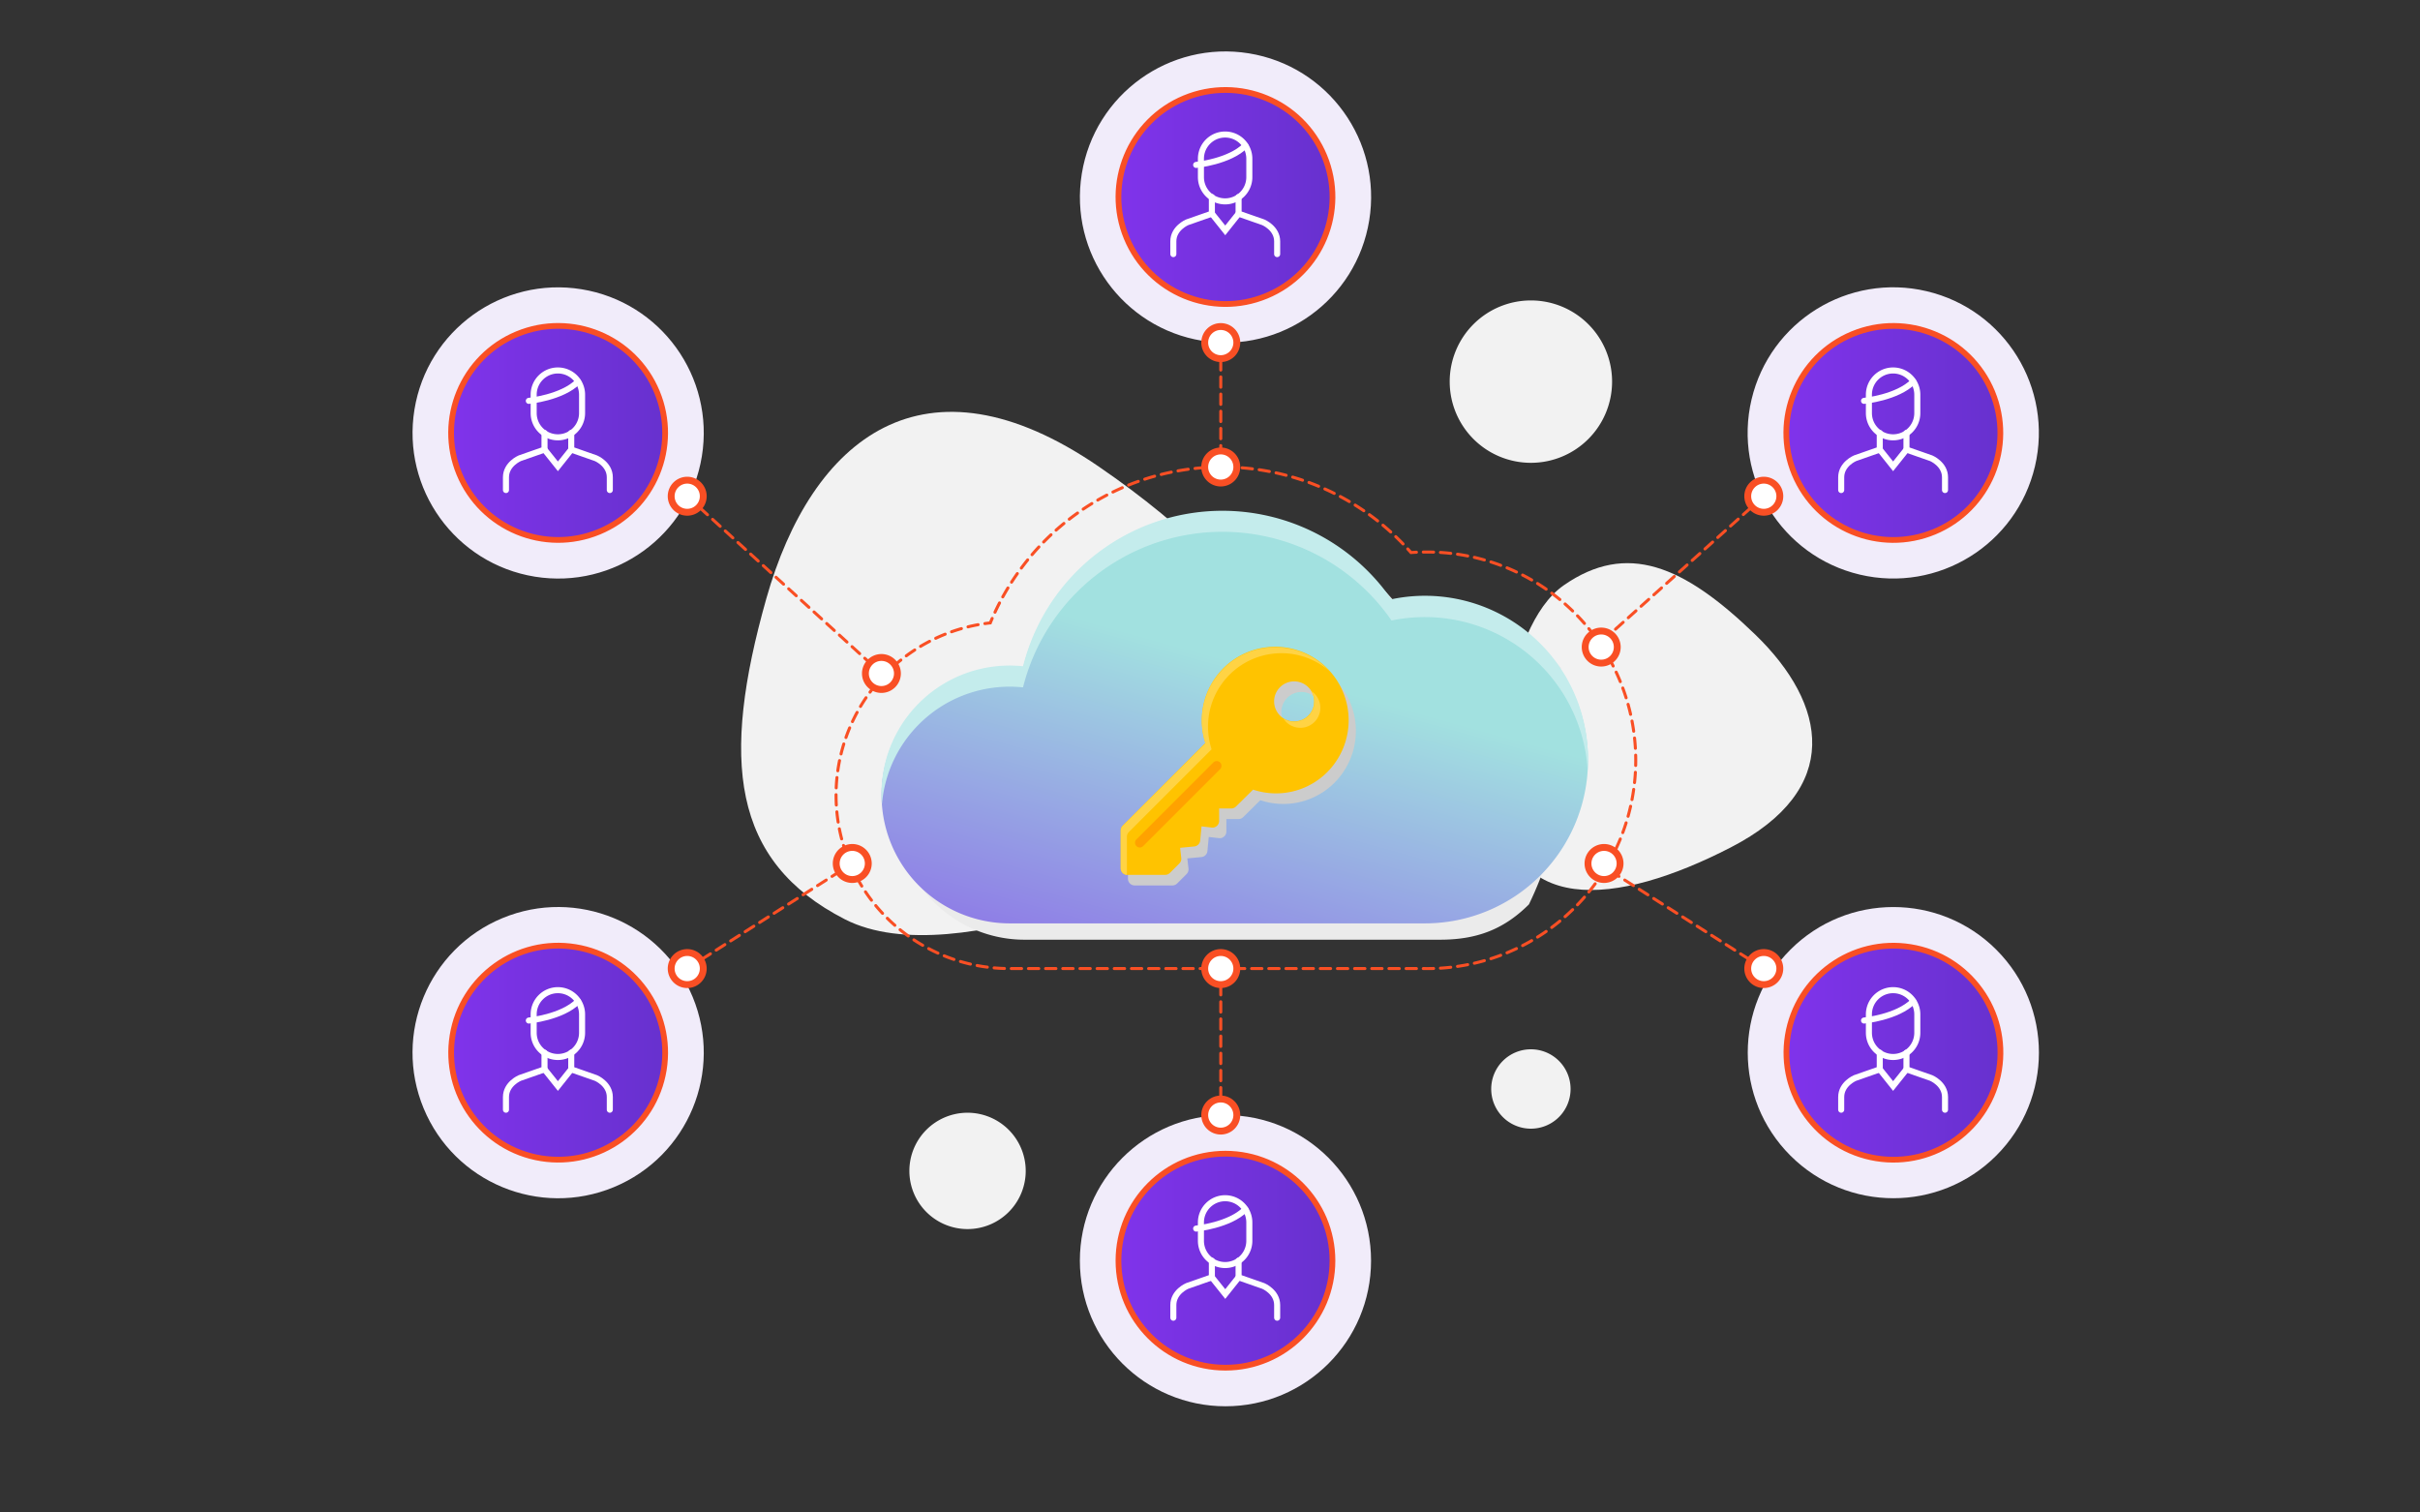 <svg xmlns="http://www.w3.org/2000/svg" xmlns:xlink="http://www.w3.org/1999/xlink" viewBox="0 0 800 500"><rect x="0" y="0" width="800" height="500" fill="#333333" stroke="none"/><defs><linearGradient id="a" x1="368.78" y1="400.4" x2="418.25" y2="221.45" gradientUnits="userSpaceOnUse"><stop offset="0" stop-color="#8033eb"/><stop offset="1" stop-color="#a2e1e0"/></linearGradient><linearGradient id="b" x1="369.75" y1="65.12" x2="440.48" y2="65.12" gradientTransform="translate(55.76 -150.07) rotate(22.5)" gradientUnits="userSpaceOnUse"><stop offset="0" stop-color="#8033eb"/><stop offset="1" stop-color="#6731ce"/></linearGradient><linearGradient id="c" x1="149.14" y1="143.12" x2="219.87" y2="143.12" gradientTransform="translate(68.82 -59.71) rotate(22.5)" xlink:href="#b"/><linearGradient id="d" x1="149.14" y1="347.98" x2="219.87" y2="347.98" gradientTransform="translate(498.44 110.11) rotate(80.78)" xlink:href="#b"/><linearGradient id="e" x1="590.53" y1="143.12" x2="661.27" y2="143.12" gradientTransform="translate(102.42 -228.63) rotate(22.5)" xlink:href="#b"/><linearGradient id="f" x1="590.53" y1="347.98" x2="661.27" y2="347.98" gradientTransform="translate(869.13 -325.58) rotate(80.78)" xlink:href="#b"/><linearGradient id="g" x1="369.75" y1="416.76" x2="440.48" y2="416.76" gradientTransform="matrix(1, 0, 0, 1, 0, 0)" xlink:href="#b"/></defs><title>Artboard 2 copy 11</title><g style="isolation:isolate"><path d="M394.41,283.25S316.86,323.11,279.3,303.9s-41-52.78-26-105.92,52.25-83.33,110-43.69S458,245.59,394.41,283.25Z" style="fill:#f2f2f2"/><path d="M495.28,260s1-52.2,21.75-66.57,39.46-6.64,63.22,16.35,29.13,51.17-8.14,70.38S497.11,304.2,495.28,260Z" style="fill:#f2f2f2"/><line x1="403.56" y1="113.25" x2="403.56" y2="154.39" style="fill:none;stroke:#f94f24;stroke-linecap:round;stroke-miterlimit:10;stroke-dasharray:3.405,2.27"/><line x1="403.56" y1="325.49" x2="403.56" y2="366.62" style="fill:none;stroke:#f94f24;stroke-linecap:round;stroke-miterlimit:10;stroke-dasharray:3.405,2.27"/><line x1="227.18" y1="320.19" x2="281.73" y2="285.46" style="fill:none;stroke:#f94f24;stroke-linecap:round;stroke-miterlimit:10;stroke-dasharray:3.405,2.27"/><line x1="227.18" y1="164.04" x2="291.38" y2="222.64" style="fill:none;stroke:#f94f24;stroke-linecap:round;stroke-miterlimit:10;stroke-dasharray:3.405,2.27"/><line x1="583.06" y1="320.19" x2="528.51" y2="285.46" style="fill:none;stroke:#f94f24;stroke-linecap:round;stroke-miterlimit:10;stroke-dasharray:3.405,2.27"/><line x1="583.06" y1="164.04" x2="528.77" y2="212.73" style="fill:none;stroke:#f94f24;stroke-linecap:round;stroke-miterlimit:10;stroke-dasharray:3.405,2.27"/><path d="M532.92,126.15a26.84,26.84,0,1,1-26.84-26.83A26.83,26.83,0,0,1,532.92,126.15Z" style="fill:#f2f2f2"/><path d="M519.2,360a13.12,13.12,0,1,1-13.12-13.12A13.11,13.11,0,0,1,519.2,360Z" style="fill:#f2f2f2"/><path d="M339.08,387.08a19.23,19.23,0,1,1-19.23-19.23A19.24,19.24,0,0,1,339.08,387.08Z" style="fill:#f2f2f2"/><path d="M515.83,266.05c2.17-12.9,6.07-30-1.12-41.93a2.1,2.1,0,0,1,1.57-3.17A53.94,53.94,0,0,0,464.9,204a67.95,67.95,0,0,0-121.76,22.15,40.73,40.73,0,0,0-4.44-.24,42.37,42.37,0,1,0,0,84.74H476c11.62,0,20.82-3.07,29.44-11.69A120,120,0,0,0,515.83,266.05Z" style="fill:#ebebeb;mix-blend-mode:multiply"/><path d="M471.06,197.45A54.24,54.24,0,0,0,460,198.6a67.95,67.95,0,0,0-121.76,22.14,43.41,43.41,0,0,0-4.44-.23,42.37,42.37,0,0,0,0,84.74H471.06a53.9,53.9,0,1,0,0-107.8Z" style="fill:url(#a)"/><path d="M404.11,154.39a82.06,82.06,0,0,0-51.4,17.85,83.62,83.62,0,0,0-25.34,33.68,57.31,57.31,0,0,0,6.38,114.27H471.06a68.85,68.85,0,1,0,0-137.69c-1.54,0-3.08.05-4.62.16a83,83,0,0,0-62.33-28.27Z" style="fill:none;stroke:#f94f24;stroke-linecap:round;stroke-miterlimit:10;stroke-dasharray:3.405,2.27"/><path d="M333.75,227a43.41,43.41,0,0,1,4.44.23A67.95,67.95,0,0,1,460,205.12,55,55,0,0,1,471.06,204a53.89,53.89,0,0,1,53.77,50.38c.08-1.17.13-2.34.13-3.53a53.89,53.89,0,0,0-65-52.74,67.95,67.95,0,0,0-121.76,22.14,43.41,43.41,0,0,0-4.44-.23,42.37,42.37,0,0,0-42.37,42.37c0,1.18.06,2.36.16,3.52A42.36,42.36,0,0,1,333.75,227Z" style="fill:#c4ecec"/><g style="mix-blend-mode:multiply"><path d="M441.14,224.45a24.27,24.27,0,0,0-40.26,24.65l-27.35,27.35a2.17,2.17,0,0,0-.65,1.56V290.5a2.21,2.21,0,0,0,2.21,2.21h12.49a2.23,2.23,0,0,0,1.56-.65l3.12-3.12a2.2,2.2,0,0,0,.63-1.82l-.39-3.35,4.65-.44a2.2,2.2,0,0,0,2-2l.44-4.65,3.36.39a2.14,2.14,0,0,0,1.72-.54,2.21,2.21,0,0,0,.74-1.65v-4.11h4a2.25,2.25,0,0,0,1.57-.65l5.66-5.59a23.9,23.9,0,0,0,24.48-5.74A24.32,24.32,0,0,0,441.14,224.45Zm-6.25,15.61a6.62,6.62,0,1,1,0-9.36A6.63,6.63,0,0,1,434.89,240.06Z" style="fill:#ccc"/></g><path d="M438.75,220.94a24.27,24.27,0,0,0-40.26,24.65l-27.35,27.35a2.25,2.25,0,0,0-.65,1.56V287a2.21,2.21,0,0,0,2.21,2.21h12.49a2.17,2.17,0,0,0,1.56-.65l3.12-3.12a2.19,2.19,0,0,0,.63-1.82l-.38-3.35,4.64-.44a2.19,2.19,0,0,0,2-2l.44-4.65,3.36.39a2.14,2.14,0,0,0,1.72-.54,2.21,2.21,0,0,0,.74-1.65v-4.11h4a2.2,2.2,0,0,0,1.56-.65l5.66-5.58a23.92,23.92,0,0,0,24.48-5.75A24.32,24.32,0,0,0,438.75,220.94Zm-6.25,15.61a6.62,6.62,0,1,1,0-9.36A6.61,6.61,0,0,1,432.5,236.55Z" style="fill:#ffc300"/><path d="M434.54,238.67a6.64,6.64,0,0,0,0-9.37,6.38,6.38,0,0,0-1.13-.9,6.62,6.62,0,0,1-9.14,9.14,6.93,6.93,0,0,0,.91,1.13A6.63,6.63,0,0,0,434.54,238.67Z" style="fill:#ffd344"/><path d="M372.53,289.11V276.62a2.2,2.2,0,0,1,.64-1.56l27.36-27.36a24.27,24.27,0,0,1,39.21-25.63q-.48-.54-1-1a24.27,24.27,0,0,0-40.26,24.65L371.14,273a2.23,2.23,0,0,0-.65,1.56v12.49a2.2,2.2,0,0,0,2.05,2.19C372.54,289.21,372.53,289.16,372.53,289.11Z" style="fill:#ffd344"/><path d="M403.33,252.05a1.58,1.58,0,0,0-2.22,0l-25.43,25.43a1.58,1.58,0,0,0,0,2.22h0a1.56,1.56,0,0,0,2.22,0l25.43-25.42a1.58,1.58,0,0,0,0-2.23Z" style="fill:#ffa200"/><circle cx="405.11" cy="65.12" r="48.13" transform="translate(275.94 454.58) rotate(-80.78)" style="fill:#f1ecfa"/><circle cx="405.11" cy="65.12" r="35.37" transform="translate(5.92 159.99) rotate(-22.5)" style="stroke:#f94f24;stroke-linecap:round;stroke-miterlimit:10;stroke-width:1.899px;fill:url(#b)"/><path d="M413,58.57a8,8,0,0,1-8,8h0a8,8,0,0,1-8-8v-6.1a8,8,0,0,1,8-8h0a8,8,0,0,1,8,8Z" style="fill:none;stroke:#fff;stroke-linecap:round;stroke-miterlimit:10;stroke-width:2px"/><path d="M400.62,65.12v5.51l-8.17,2.86s-4.57,1.91-4.57,6.29V84" style="fill:none;stroke:#fff;stroke-linecap:round;stroke-linejoin:round;stroke-width:2px"/><path d="M409.45,65.12v5.51l8.17,2.86s4.58,1.91,4.58,6.29V84" style="fill:none;stroke:#fff;stroke-linecap:round;stroke-linejoin:round;stroke-width:2px"/><path d="M395.42,54.52s11-1.07,16.27-6.37" style="fill:none;stroke:#fff;stroke-linecap:round;stroke-miterlimit:10;stroke-width:2px"/><polyline points="400.62 70.63 405.04 76.16 409.45 70.63" style="fill:none;stroke:#fff;stroke-linecap:round;stroke-miterlimit:10;stroke-width:2px"/><circle cx="184.51" cy="143.12" r="48.13" transform="translate(13.68 302.32) rotate(-80.78)" style="fill:#f1ecfa"/><circle cx="184.51" cy="143.12" r="35.37" transform="translate(-40.73 81.5) rotate(-22.5)" style="stroke:#f94f24;stroke-linecap:round;stroke-miterlimit:10;stroke-width:1.899px;fill:url(#c)"/><path d="M192.42,136.57a8,8,0,0,1-8,8h0a8,8,0,0,1-8-8v-6.1a8,8,0,0,1,8-8h0a8,8,0,0,1,8,8Z" style="fill:none;stroke:#fff;stroke-linecap:round;stroke-miterlimit:10;stroke-width:2px"/><path d="M180,143.12v5.51l-8.17,2.86s-4.57,1.91-4.57,6.29V162" style="fill:none;stroke:#fff;stroke-linecap:round;stroke-linejoin:round;stroke-width:2px"/><path d="M188.84,143.12v5.51l8.17,2.86s4.58,1.91,4.58,6.29V162" style="fill:none;stroke:#fff;stroke-linecap:round;stroke-linejoin:round;stroke-width:2px"/><path d="M174.82,132.52s11-1.07,16.26-6.37" style="fill:none;stroke:#fff;stroke-linecap:round;stroke-miterlimit:10;stroke-width:2px"/><polyline points="180.01 148.63 184.43 154.16 188.84 148.63" style="fill:none;stroke:#fff;stroke-linecap:round;stroke-miterlimit:10;stroke-width:2px"/><circle cx="184.51" cy="347.98" r="48.13" transform="translate(-119.12 97.1) rotate(-22.5)" style="fill:#f1ecfa"/><circle cx="184.51" cy="347.98" r="35.37" transform="translate(-188.53 474.36) rotate(-80.78)" style="stroke:#f94f24;stroke-linecap:round;stroke-miterlimit:10;stroke-width:1.899px;fill:url(#d)"/><path d="M192.42,341.42a8,8,0,0,1-8,8h0a8,8,0,0,1-8-8v-6.09a8,8,0,0,1,8-8h0a8,8,0,0,1,8,8Z" style="fill:none;stroke:#fff;stroke-linecap:round;stroke-miterlimit:10;stroke-width:2px"/><path d="M180,348v5.51l-8.17,2.86s-4.57,1.9-4.57,6.29v4.19" style="fill:none;stroke:#fff;stroke-linecap:round;stroke-linejoin:round;stroke-width:2px"/><path d="M188.84,348v5.51l8.17,2.86s4.58,1.9,4.58,6.29v4.19" style="fill:none;stroke:#fff;stroke-linecap:round;stroke-linejoin:round;stroke-width:2px"/><path d="M174.82,337.37s11-1.06,16.26-6.36" style="fill:none;stroke:#fff;stroke-linecap:round;stroke-miterlimit:10;stroke-width:2px"/><polyline points="180.01 353.49 184.43 359.02 188.84 353.49" style="fill:none;stroke:#fff;stroke-linecap:round;stroke-miterlimit:10;stroke-width:2px"/><circle cx="625.9" cy="143.12" r="48.13" transform="translate(342.8 719.4) rotate(-76.72)" style="fill:#f1ecfa"/><circle cx="625.9" cy="143.12" r="35.37" transform="translate(-7.13 250.42) rotate(-22.5)" style="stroke:#f94f24;stroke-linecap:round;stroke-miterlimit:10;stroke-width:1.899px;fill:url(#e)"/><path d="M633.82,136.57a8,8,0,0,1-8,8h0a8,8,0,0,1-8-8v-6.1a8,8,0,0,1,8-8h0a8,8,0,0,1,8,8Z" style="fill:none;stroke:#fff;stroke-linecap:round;stroke-miterlimit:10;stroke-width:2px"/><path d="M621.41,143.12v5.51l-8.17,2.86s-4.58,1.91-4.58,6.29V162" style="fill:none;stroke:#fff;stroke-linecap:round;stroke-linejoin:round;stroke-width:2px"/><path d="M630.24,143.12v5.51l8.17,2.86s4.57,1.91,4.57,6.29V162" style="fill:none;stroke:#fff;stroke-linecap:round;stroke-linejoin:round;stroke-width:2px"/><path d="M616.21,132.52s11-1.07,16.26-6.37" style="fill:none;stroke:#fff;stroke-linecap:round;stroke-miterlimit:10;stroke-width:2px"/><polyline points="621.41 148.63 625.82 154.16 630.24 148.63" style="fill:none;stroke:#fff;stroke-linecap:round;stroke-miterlimit:10;stroke-width:2px"/><circle cx="625.9" cy="347.98" r="48.13" transform="translate(-62.74 544.5) rotate(-45)" style="fill:#f1ecfa"/><circle cx="625.9" cy="347.98" r="35.37" transform="translate(182.16 910.06) rotate(-80.78)" style="stroke:#f94f24;stroke-linecap:round;stroke-miterlimit:10;stroke-width:1.899px;fill:url(#f)"/><path d="M633.82,341.42a8,8,0,0,1-8,8h0a8,8,0,0,1-8-8v-6.09a8,8,0,0,1,8-8h0a8,8,0,0,1,8,8Z" style="fill:none;stroke:#fff;stroke-linecap:round;stroke-miterlimit:10;stroke-width:2px"/><path d="M621.41,348v5.51l-8.17,2.86s-4.58,1.9-4.58,6.29v4.19" style="fill:none;stroke:#fff;stroke-linecap:round;stroke-linejoin:round;stroke-width:2px"/><path d="M630.24,348v5.51l8.17,2.86s4.57,1.9,4.57,6.29v4.19" style="fill:none;stroke:#fff;stroke-linecap:round;stroke-linejoin:round;stroke-width:2px"/><path d="M616.21,337.37s11-1.06,16.26-6.36" style="fill:none;stroke:#fff;stroke-linecap:round;stroke-miterlimit:10;stroke-width:2px"/><polyline points="621.41 353.49 625.82 359.02 630.24 353.49" style="fill:none;stroke:#fff;stroke-linecap:round;stroke-miterlimit:10;stroke-width:2px"/><circle cx="405.11" cy="416.76" r="48.13" style="fill:#f1ecfa"/><circle cx="405.11" cy="416.76" r="35.37" style="stroke:#f94f24;stroke-linecap:round;stroke-miterlimit:10;stroke-width:1.899px;fill:url(#g)"/><path d="M413,410.2a8,8,0,0,1-8,8h0a8,8,0,0,1-8-8v-6.09a8,8,0,0,1,8-8h0a8,8,0,0,1,8,8Z" style="fill:none;stroke:#fff;stroke-linecap:round;stroke-miterlimit:10;stroke-width:2px"/><path d="M400.62,416.75v5.51l-8.17,2.86s-4.57,1.91-4.57,6.3v4.19" style="fill:none;stroke:#fff;stroke-linecap:round;stroke-linejoin:round;stroke-width:2px"/><path d="M409.45,416.75v5.51l8.17,2.86s4.58,1.91,4.58,6.3v4.19" style="fill:none;stroke:#fff;stroke-linecap:round;stroke-linejoin:round;stroke-width:2px"/><path d="M395.42,406.15s11-1.07,16.27-6.36" style="fill:none;stroke:#fff;stroke-linecap:round;stroke-miterlimit:10;stroke-width:2px"/><polyline points="400.62 422.26 405.04 427.79 409.45 422.26" style="fill:none;stroke:#fff;stroke-linecap:round;stroke-miterlimit:10;stroke-width:2px"/><path d="M403.56,118.55a5.3,5.3,0,1,0-5.3-5.3A5.29,5.29,0,0,0,403.56,118.55Z" style="fill:#fff;stroke:#f94f24;stroke-linecap:round;stroke-miterlimit:10;stroke-width:2.27px"/><path d="M403.56,159.68a5.3,5.3,0,1,0-5.3-5.29A5.29,5.29,0,0,0,403.56,159.68Z" style="fill:#fff;stroke:#f94f24;stroke-linecap:round;stroke-miterlimit:10;stroke-width:2.27px"/><path d="M227.18,169.34a5.3,5.3,0,1,0-5.3-5.3A5.29,5.29,0,0,0,227.18,169.34Z" style="fill:#fff;stroke:#f94f24;stroke-linecap:round;stroke-miterlimit:10;stroke-width:2.27px"/><path d="M291.39,227.93a5.29,5.29,0,1,0-5.3-5.29A5.29,5.29,0,0,0,291.39,227.93Z" style="fill:#fff;stroke:#f94f24;stroke-linecap:round;stroke-miterlimit:10;stroke-width:2.27px"/><path d="M529.32,219.21a5.3,5.3,0,1,0-5.29-5.29A5.29,5.29,0,0,0,529.32,219.21Z" style="fill:#fff;stroke:#f94f24;stroke-linecap:round;stroke-miterlimit:10;stroke-width:2.27px"/><path d="M281.73,290.75a5.3,5.3,0,1,0-5.29-5.29A5.29,5.29,0,0,0,281.73,290.75Z" style="fill:#fff;stroke:#f94f24;stroke-linecap:round;stroke-miterlimit:10;stroke-width:2.27px"/><path d="M530.26,290.75a5.3,5.3,0,1,0-5.3-5.29A5.29,5.29,0,0,0,530.26,290.75Z" style="fill:#fff;stroke:#f94f24;stroke-linecap:round;stroke-miterlimit:10;stroke-width:2.27px"/><path d="M227.18,325.49a5.3,5.3,0,1,0-5.3-5.3A5.3,5.3,0,0,0,227.18,325.49Z" style="fill:#fff;stroke:#f94f24;stroke-linecap:round;stroke-miterlimit:10;stroke-width:2.27px"/><path d="M583.07,169.34a5.3,5.3,0,1,0-5.3-5.3A5.29,5.29,0,0,0,583.07,169.34Z" style="fill:#fff;stroke:#f94f24;stroke-linecap:round;stroke-miterlimit:10;stroke-width:2.27px"/><path d="M583.07,325.49a5.3,5.3,0,1,0-5.3-5.3A5.3,5.3,0,0,0,583.07,325.49Z" style="fill:#fff;stroke:#f94f24;stroke-linecap:round;stroke-miterlimit:10;stroke-width:2.27px"/><path d="M403.56,373.92a5.3,5.3,0,1,0-5.3-5.3A5.29,5.29,0,0,0,403.56,373.92Z" style="fill:#fff;stroke:#f94f24;stroke-linecap:round;stroke-miterlimit:10;stroke-width:2.27px"/><path d="M403.56,325.49a5.3,5.3,0,1,0-5.3-5.3A5.3,5.3,0,0,0,403.56,325.49Z" style="fill:#fff;stroke:#f94f24;stroke-linecap:round;stroke-miterlimit:10;stroke-width:2.27px"/></g></svg>
